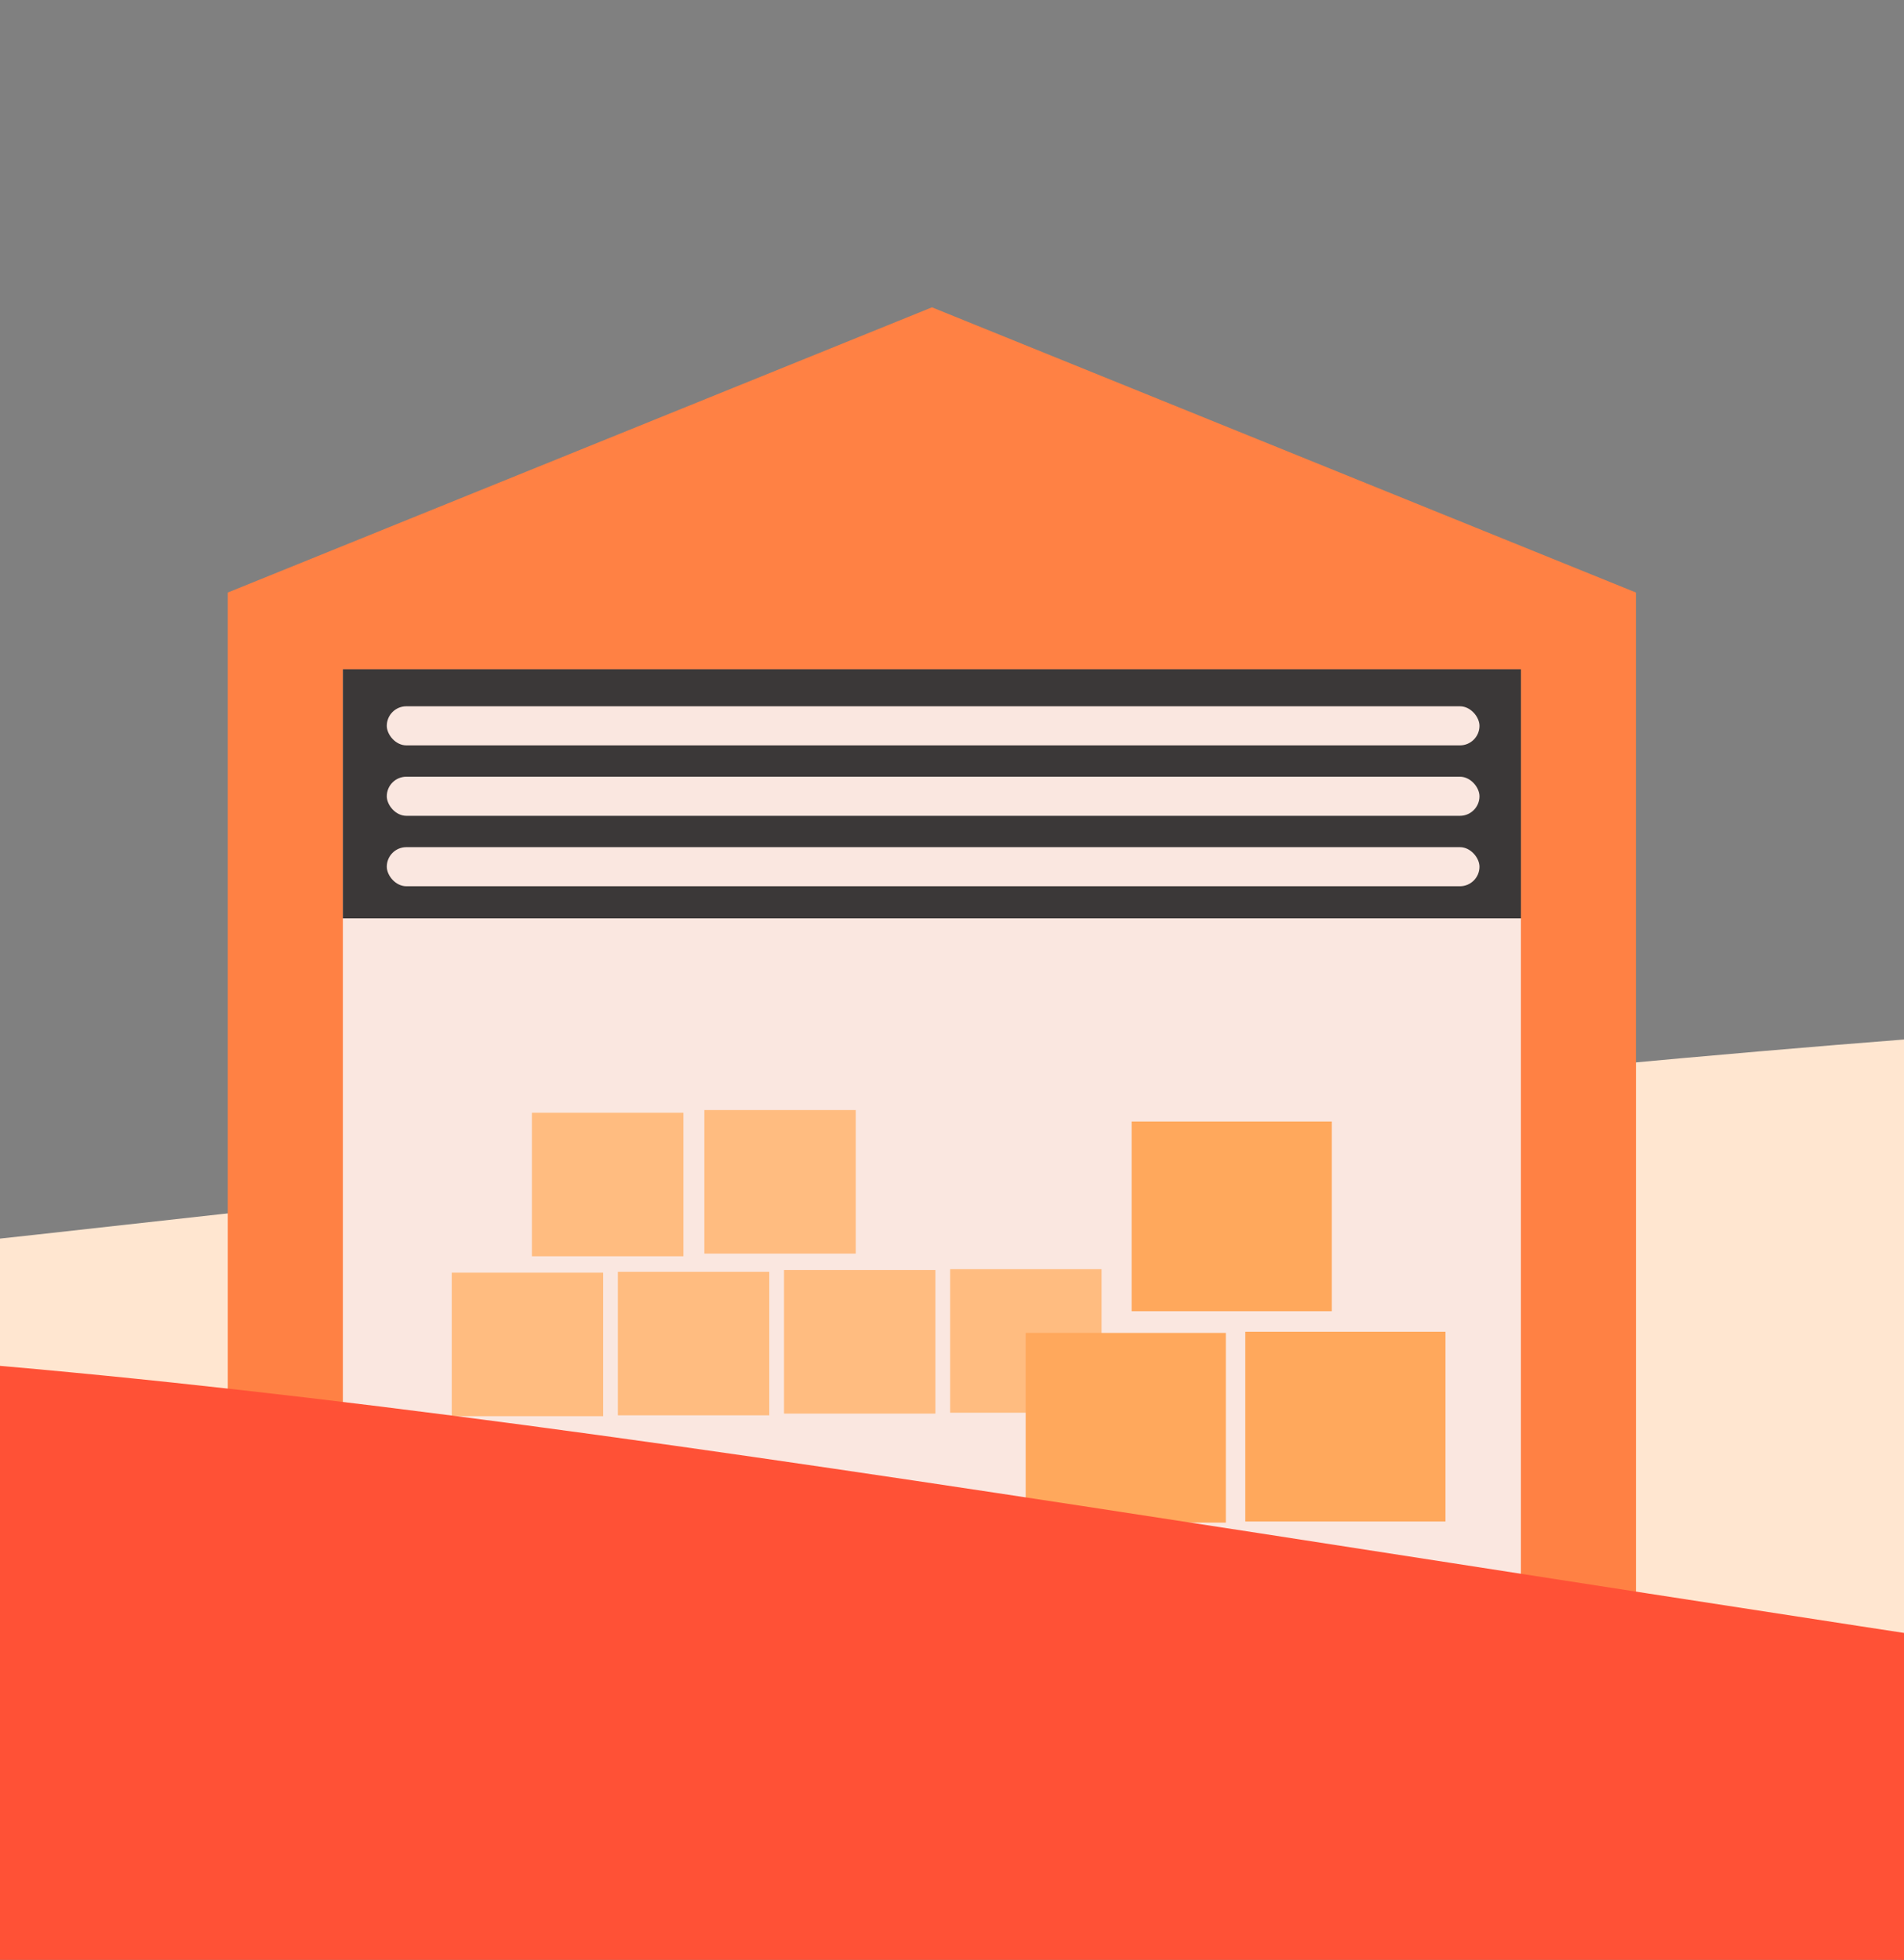 <?xml version="1.0" encoding="UTF-8" standalone="no"?>
<!-- Created with Inkscape (http://www.inkscape.org/) -->

<svg
   viewBox="0 0 22.107 22.76"
   version="1.1"
   id="svg5"
   xmlns="http://www.w3.org/2000/svg"
   xmlns:svg="http://www.w3.org/2000/svg">
  <rect x="0" y="0" width="22.107" height="22.76" fill="#808080" stroke="none"/>
  <defs
     id="defs2" />
  <g
     id="layer1"
     transform="translate(-60.831,-104.611)">
    <path
       style="font-variation-settings:normal;opacity:1;vector-effect:none;fill:#ffe6d0;fill-opacity:1;stroke:none;stroke-width:0.265px;stroke-linecap:butt;stroke-linejoin:miter;stroke-miterlimit:4;stroke-dasharray:none;stroke-dashoffset:0;stroke-opacity:1;-inkscape-stroke:none;stop-color:#000000;stop-opacity:1"
       d="m 56.782,119.431 c 11.977,-1.259 22.922,-2.716 31.106,-3.052 l -0.093,10.19 -31.243,-0.293 z"
       id="path6179"
       data-depth="-4" />
    <path
       id="c2-fondo"
       style="fill:#fae7e0;fill-opacity:1;stroke:none;stroke-width:0.265;stroke-linecap:round;stroke-linejoin:round;stroke-miterlimit:9;stroke-dasharray:none;stroke-opacity:1;paint-order:stroke fill markers"
       d="m 64.219,111.937 v 12.778 h 15.076 v -12.778 z"
       data-depth="-1" />
    <path
       id="c2-cajas2"
       style="fill:#ffbc80;fill-opacity:1;stroke:none;stroke-width:0.265;stroke-linecap:round;stroke-linejoin:round;stroke-miterlimit:9;stroke-dasharray:none;stroke-opacity:1;paint-order:stroke fill markers"
       d="m 69.009,117.502 v 1.667 h 1.758 v -1.667 z m -2.002,0.031 v 1.667 h 1.759 v -1.667 z m 4.856,1.817 v 1.667 h 1.758 v -1.667 z m -1.929,0.01 v 1.667 h 1.758 v -1.667 z m -1.929,0.02 v 1.667 h 1.758 v -1.667 z m -1.929,0.01 v 1.667 h 1.758 v -1.667 z"
       data-depth="-2" />
    <g
       id="c2-casa"
       data-depth="-1">
      <path
         style="font-variation-settings:normal;opacity:1;vector-effect:none;fill:#ff8144;fill-opacity:1;stroke:none;stroke-width:0.265px;stroke-linecap:butt;stroke-linejoin:miter;stroke-miterlimit:4;stroke-dasharray:none;stroke-dashoffset:0;stroke-opacity:1;-inkscape-stroke:none;stop-color:#000000;stop-opacity:1"
         d="m 71.652,110.348 -8.176,3.312 v 13.131 H 64.812 v -12.24 h 6.84 6.838 v 12.24 h 1.336 v -13.131 z"
         id="path4463"
         class="UnoptimicedTransforms"
         transform="translate(0,-2.168)" />
      <g
         id="g6491"
         transform="translate(0,-2.168)">
        <rect
           style="fill:#3b3838;fill-opacity:1;stroke:none;stroke-width:0.265;stroke-linecap:round;stroke-linejoin:round;stroke-miterlimit:9;stroke-dasharray:none;stroke-opacity:1;paint-order:stroke fill markers"
           id="rect4912"
           width="13.678"
           height="2.893"
           x="64.812"
           y="114.551" />
        <rect
           style="fill:#fae7e0;fill-opacity:1;stroke:none;stroke-width:0.265;stroke-linecap:round;stroke-linejoin:round;stroke-miterlimit:9;stroke-dasharray:none;stroke-opacity:1;paint-order:stroke fill markers"
           id="rect5692"
           width="12.687"
           height="0.454"
           x="65.322"
           y="114.981"
           ry="0.227" />
        <rect
           style="fill:#fae7e0;fill-opacity:1;stroke:none;stroke-width:0.265;stroke-linecap:round;stroke-linejoin:round;stroke-miterlimit:9;stroke-dasharray:none;stroke-opacity:1;paint-order:stroke fill markers"
           id="rect6075"
           width="12.687"
           height="0.454"
           x="65.322"
           y="115.799"
           ry="0.227" />
        <rect
           style="fill:#fae7e0;fill-opacity:1;stroke:none;stroke-width:0.265;stroke-linecap:round;stroke-linejoin:round;stroke-miterlimit:9;stroke-dasharray:none;stroke-opacity:1;paint-order:stroke fill markers"
           id="rect6077"
           width="12.687"
           height="0.454"
           x="65.322"
           y="116.617"
           ry="0.227" />
      </g>
    </g>
    <path
       id="c2-cajas1"
       style="fill:#ffa85c;fill-opacity:1;stroke:none;stroke-width:0.265;stroke-linecap:round;stroke-linejoin:round;stroke-miterlimit:9;stroke-dasharray:none;stroke-opacity:1;paint-order:stroke fill markers"
       d="m 73.97,117.635 v 2.203 h 2.324 v -2.203 z m 1.32,2.442 v 2.203 h 2.324 v -2.203 z m -2.55,0.013 v 2.203 H 75.064 v -2.203 z"
       data-depth="-1.5" />
    <path
       style="font-variation-settings:normal;opacity:1;vector-effect:none;fill:#ff5136;fill-opacity:1;stroke:none;stroke-width:0.265px;stroke-linecap:butt;stroke-linejoin:miter;stroke-miterlimit:4;stroke-dasharray:none;stroke-dashoffset:0;stroke-opacity:1;-inkscape-stroke:none;stop-color:#000000;stop-opacity:1"
       d="M 87.839,124.315 C 72.544,122.038 64.828,120.537 56.644,120.201 l -0.128,8.867 31.243,0.547 z"
       id="c2-suelo1"
       data-depth="1" />
  </g>
</svg>
